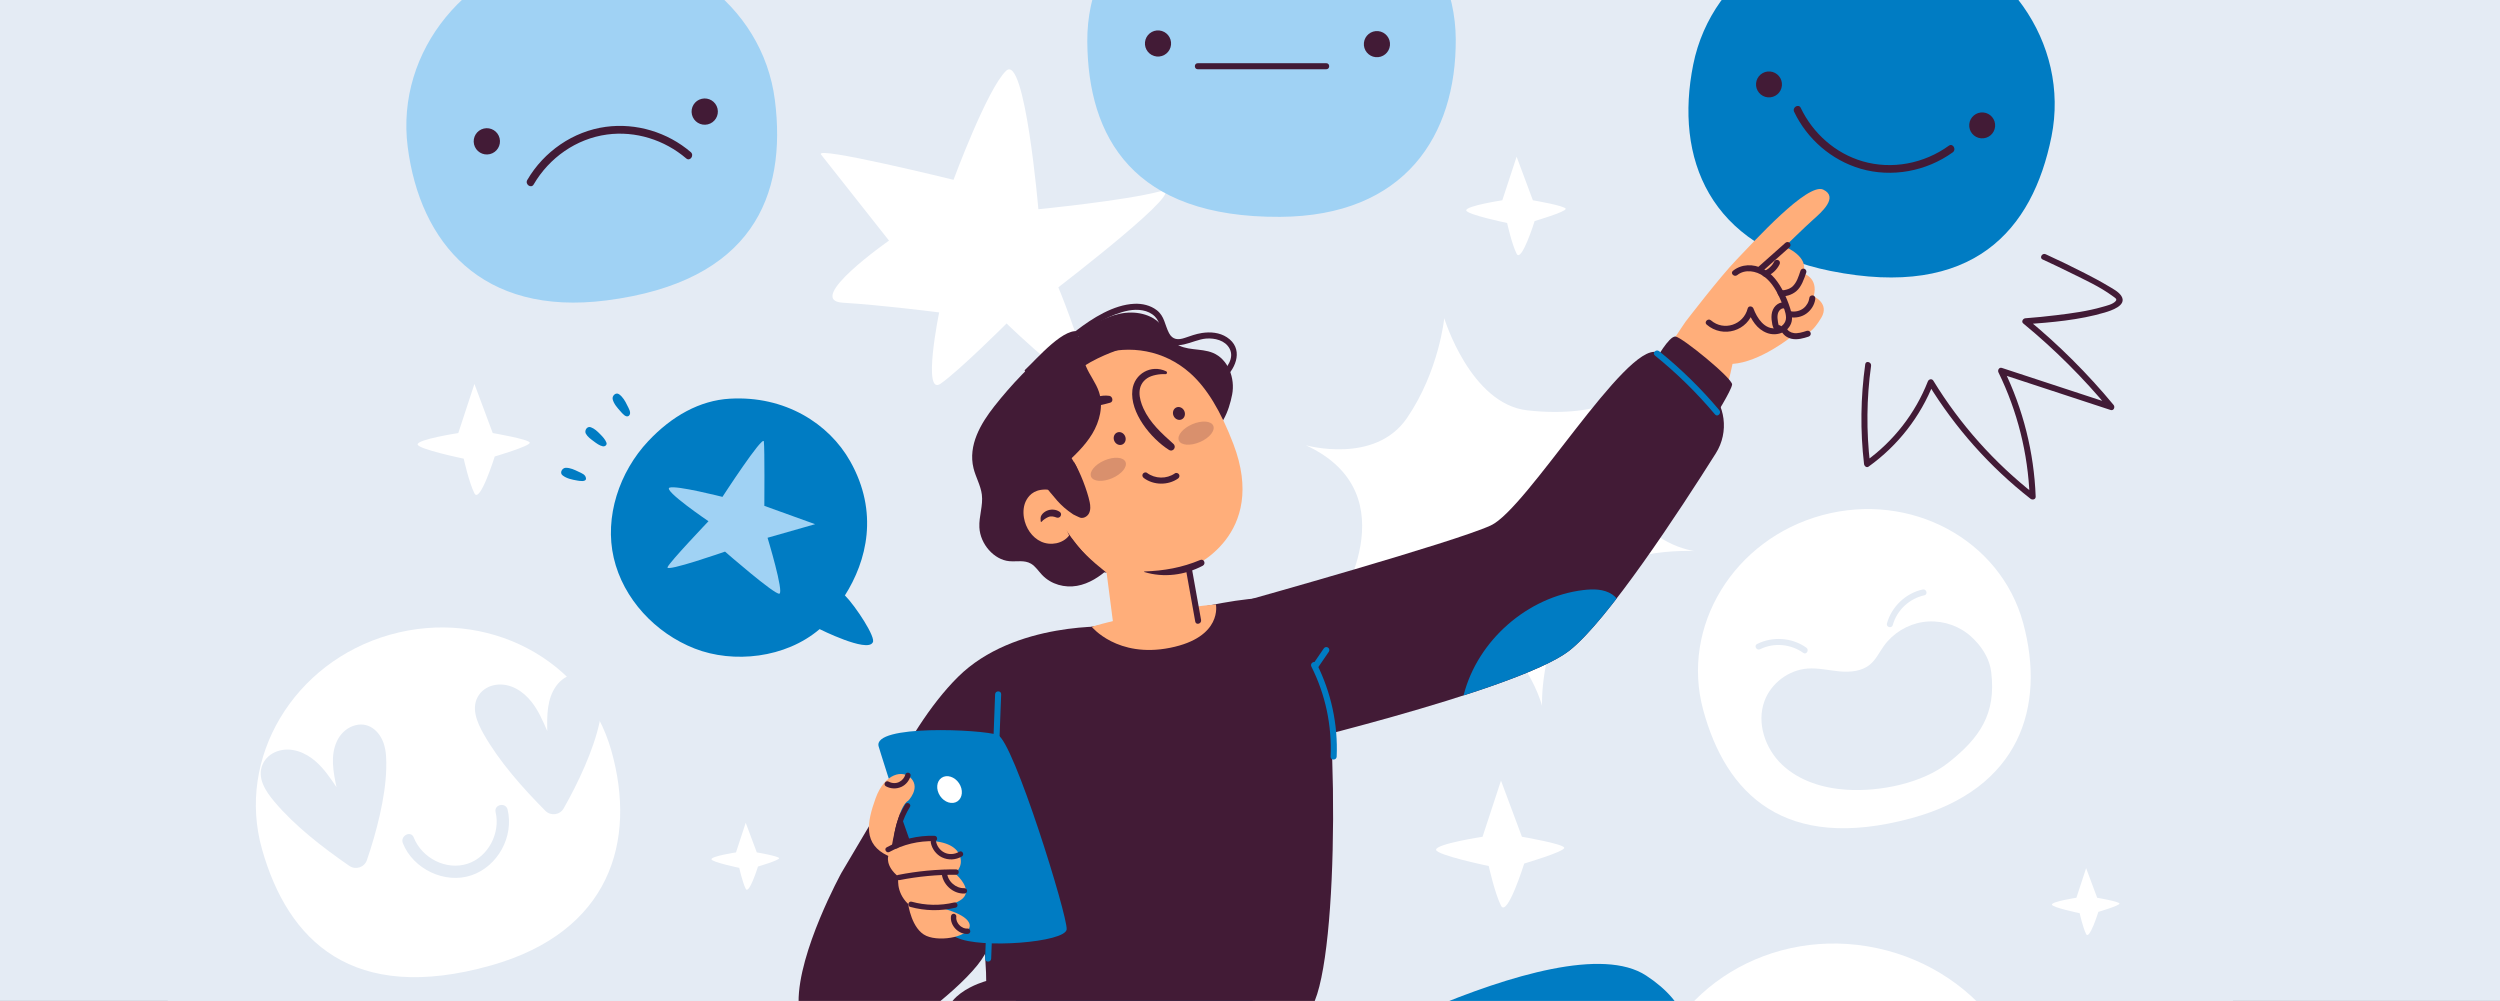 <svg width="532" height="213" viewBox="0 0 532 213" fill="none" xmlns="http://www.w3.org/2000/svg">
<rect x="0" y="0" width="532" height="213" fill="#333333" stroke="none"/>
<g clip-path="url(#clip0_5496_33330)">
<rect width="532" height="213" fill="#E4EBF4"/>
<path d="M463.763 104.895C444.195 61.084 406.402 27.098 362.961 8.814C319.52 -9.47 270.857 -12.716 224.543 -4.811C180.981 2.624 138.565 20.045 104.44 48.817C70.315 77.59 44.944 118.144 37.458 162.821C31.107 200.724 37.573 239.716 47.606 276.77C53.701 299.279 66.892 323.055 82.406 340.267C107.257 367.839 148.801 392.374 179.058 391.702L175.665 391.899C276.605 404.943 380.413 365.354 428.395 310.545C476.378 255.736 493.682 171.879 463.763 104.895Z" fill="#E4EBF4"/>
<path d="M284.079 129.733C284.079 129.733 300.574 105.217 277.875 94.745C277.875 94.745 292.593 98.935 299.415 88.944C306.237 78.953 307.336 67.715 307.336 67.715C307.336 67.715 312.891 85.961 325.015 87.322C341.677 89.193 348.258 82.776 348.258 82.776C348.258 82.776 343.079 95.966 346.574 105.934C350.068 115.903 360.592 117.276 360.592 117.276C360.592 117.276 341.454 116.092 334.532 127.104C327.61 138.117 328.147 150.202 328.147 150.202C328.147 150.202 323.683 132.575 305.119 129.04C286.556 125.506 284.079 129.733 284.079 129.733Z" fill="white"/>
<path d="M174.711 32.879C175.382 33.746 189.178 51.199 189.178 51.199C189.178 51.199 170.972 63.914 179.349 64.417C187.726 64.92 199.852 66.483 199.852 66.483C199.852 66.483 196.184 84.427 200.168 81.645C204.151 78.863 214.202 68.834 214.202 68.834C214.202 68.834 233.161 87.361 231.395 79.565C229.629 71.77 225.216 61.142 225.216 61.142C225.216 61.142 254.392 38.758 246.754 40.749C239.115 42.74 220.964 44.521 220.964 44.521C220.964 44.521 218.127 11.252 214.102 15.066C210.078 18.88 202.909 38.266 202.909 38.266C202.909 38.266 173.221 30.955 174.711 32.879Z" fill="white"/>
<path d="M130.083 159.695C135.577 179.104 129.748 198.293 104.527 205.433C74.933 213.81 61.257 200.142 55.763 180.733C50.269 161.324 62.452 140.881 82.975 135.071C103.498 129.262 124.589 140.287 130.083 159.695Z" fill="white"/>
<path d="M128.046 148.261C127.66 145.55 125.698 142.85 122.276 143.434C120.705 143.702 119.316 144.648 118.382 145.94C116.373 148.718 116.394 152.238 116.458 155.568C115.527 153.41 114.58 151.224 113.128 149.376C111.31 147.062 108.572 145.288 105.494 145.735C104.072 145.942 102.743 146.686 101.928 147.869C100.126 150.484 101.473 153.642 102.93 156.216C106.226 162.038 111.188 167.641 116.054 172.54C117.202 173.696 119.141 173.443 119.948 172.027C122.973 166.719 126.314 159.625 127.573 153.735C127.958 151.933 128.305 150.083 128.046 148.261Z" fill="#E4EBF4"/>
<path d="M81.641 158.184C80.761 155.591 78.334 153.3 75.078 154.506C73.584 155.059 72.393 156.246 71.714 157.688C70.253 160.789 70.924 164.245 71.602 167.506C70.288 165.557 68.955 163.583 67.186 162.035C64.972 160.097 61.953 158.859 59.011 159.867C57.652 160.332 56.483 161.31 55.901 162.623C54.613 165.525 56.52 168.38 58.428 170.641C62.743 175.754 68.654 180.344 74.341 184.26C75.683 185.184 77.542 184.577 78.073 183.037C80.066 177.261 82.039 169.673 82.189 163.651C82.233 161.809 82.233 159.928 81.641 158.184Z" fill="#E4EBF4"/>
<path d="M85.723 179.415C87.903 184.935 94.658 188.179 100.314 186.269C105.926 184.374 109.394 178.03 108.018 172.28C107.627 170.645 105.071 171.189 105.463 172.825C106.521 177.246 103.911 182.368 99.501 183.803C94.93 185.29 89.772 182.594 88.041 178.21C87.424 176.649 85.111 177.865 85.723 179.415Z" fill="#E4EBF4"/>
<path d="M431.85 248.955C427.283 270.184 412.06 285.492 384.472 279.557C352.103 272.593 345.992 252.696 350.559 231.467C355.126 210.238 377.025 196.943 399.473 201.772C421.921 206.602 436.417 227.726 431.85 248.955Z" fill="white"/>
<path d="M430.531 132.589C435.359 150.371 429.847 167.841 406.739 174.115C379.626 181.476 367.268 168.858 362.441 151.076C357.613 133.294 368.942 114.741 387.745 109.636C406.547 104.531 425.703 114.807 430.531 132.589Z" fill="white"/>
<path d="M423.724 142.97C424.845 152 421.218 157.06 414.64 162.278C409.069 166.697 400.075 168.501 392.977 168.058C387.995 167.747 382.921 166.197 379.282 162.78C375.643 159.363 373.752 153.849 375.486 149.168C376.887 145.386 380.611 142.578 384.633 142.272C386.905 142.099 389.162 142.659 391.431 142.869C393.7 143.079 396.175 142.873 397.93 141.419C399.2 140.367 399.917 138.81 400.877 137.468C402.813 134.76 405.87 132.881 409.16 132.376C412.45 131.871 415.93 132.747 418.589 134.75C418.589 134.75 423.101 137.957 423.724 142.97Z" fill="#E4EBF4"/>
<path d="M374.556 138.155C377.486 136.693 381.091 137.04 383.739 138.937C384.414 139.421 385.058 138.304 384.389 137.824C381.359 135.653 377.225 135.385 373.905 137.042C373.164 137.413 373.816 138.525 374.556 138.155Z" fill="#E4EBF4"/>
<path d="M402.784 133.01C403.651 129.856 406.31 127.37 409.501 126.682C410.311 126.507 409.968 125.265 409.159 125.44C405.541 126.22 402.521 129.105 401.542 132.668C401.322 133.468 402.565 133.809 402.784 133.01Z" fill="#E4EBF4"/>
<path d="M441.858 191.043L443.927 184.742L446.277 191.043C446.277 191.043 450.972 191.842 451.027 192.279C451.08 192.707 446.533 194.047 446.533 194.047C446.533 194.047 444.625 200.157 443.927 198.773C443.229 197.389 442.553 194.326 442.553 194.326C442.553 194.326 436.641 193.098 436.641 192.495C436.641 191.843 441.858 191.043 441.858 191.043Z" fill="white"/>
<path d="M319.692 42.619L322.737 33.347L326.195 42.619C326.195 42.619 333.103 43.794 333.184 44.438C333.263 45.068 326.572 47.04 326.572 47.04C326.572 47.04 323.764 56.03 322.737 53.994C321.71 51.958 320.715 47.451 320.715 47.451C320.715 47.451 312.016 45.644 312.016 44.757C312.015 43.796 319.692 42.619 319.692 42.619Z" fill="white"/>
<path d="M97.525 92.156L100.957 81.704L104.855 92.156C104.855 92.156 112.642 93.481 112.733 94.207C112.822 94.917 105.28 97.14 105.28 97.14C105.28 97.14 102.115 107.274 100.957 104.979C99.799 102.684 98.677 97.603 98.677 97.603C98.677 97.603 88.871 95.566 88.871 94.566C88.871 93.483 97.525 92.156 97.525 92.156Z" fill="white"/>
<path d="M315.486 178.063L319.41 166.115L323.866 178.063C323.866 178.063 332.768 179.577 332.871 180.407C332.972 181.219 324.351 183.76 324.351 183.76C324.351 183.76 320.733 195.344 319.41 192.721C318.087 190.097 316.804 184.29 316.804 184.29C316.804 184.29 305.594 181.961 305.594 180.818C305.594 179.58 315.486 178.063 315.486 178.063Z" fill="white"/>
<path d="M156.618 181.39L158.69 175.081L161.043 181.39C161.043 181.39 165.743 182.189 165.798 182.628C165.851 183.057 161.299 184.399 161.299 184.399C161.299 184.399 159.388 190.516 158.69 189.131C157.991 187.746 157.314 184.679 157.314 184.679C157.314 184.679 151.395 183.449 151.395 182.846C151.395 182.191 156.618 181.39 156.618 181.39Z" fill="white"/>
<path d="M129.055 94.21C128.794 93.495 128.222 92.907 127.692 92.371C127.102 91.775 126.522 91.214 125.727 90.918C124.925 90.62 124.304 91.628 124.671 92.291C125.058 92.991 125.715 93.433 126.342 93.904C126.91 94.331 127.58 94.836 128.285 94.978C128.712 95.066 129.231 94.692 129.055 94.21Z" fill="#007CC3"/>
<path d="M133.857 88.444C134.445 87.874 133.752 86.841 133.485 86.282C133.063 85.395 132.555 84.489 131.751 83.904C131.05 83.394 130.205 84.233 130.378 84.96C130.611 85.944 131.392 86.811 132.054 87.548C132.393 87.923 133.248 89.033 133.857 88.444Z" fill="#007CC3"/>
<path d="M124.697 101.791C124.625 100.977 123.761 100.698 123.119 100.386C122.283 99.979 121.309 99.516 120.364 99.55C119.635 99.576 119.027 100.608 119.703 101.146C120.581 101.844 121.72 102.062 122.805 102.254C123.189 102.321 124.773 102.648 124.697 101.791Z" fill="#007CC3"/>
<path d="M155.313 84.841C148.902 85.212 142.961 88.535 137.938 93.884C131.8 100.42 128.578 109.992 130.606 118.726C132.634 127.46 139.48 134.743 147.829 138.013C156.063 141.238 167.156 140.076 174.415 133.876C174.415 133.876 184.476 138.91 185.694 136.748C186.581 135.841 182.052 128.975 179.812 126.715L179.75 126.779C184.502 119.304 187.024 109.007 180.932 98.176C176.382 90.086 166.997 84.164 155.313 84.841Z" fill="#007CC3"/>
<path d="M153.738 105.735C153.738 105.735 162.359 92.453 162.55 93.952C162.741 95.451 162.652 107.648 162.652 107.648L173.459 111.546L163.336 114.436C163.336 114.436 166.873 126.092 165.85 126.34C164.827 126.587 154.283 117.383 154.283 117.383C154.283 117.383 141.606 121.808 142.05 120.697C142.495 119.586 150.765 110.918 150.765 110.918C150.765 110.918 141.019 104.307 142.474 103.771C143.929 103.233 153.738 105.735 153.738 105.735Z" fill="#A0D2F4"/>
<path d="M309.785 8.331C309.899 28.807 298.995 46 272.386 46.148C241.164 46.322 231.489 29.243 231.376 8.766C231.262 -11.711 248.723 -28.408 270.375 -28.528C292.027 -28.648 309.671 -12.146 309.785 8.331Z" fill="#A0D2F4"/>
<path d="M249.194 9.538C249.038 11.068 247.671 12.181 246.141 12.024C244.611 11.868 243.498 10.501 243.655 8.971C243.811 7.442 245.178 6.328 246.708 6.485C248.237 6.641 249.35 8.008 249.194 9.538Z" fill="#421B36"/>
<path d="M295.78 9.677C295.623 11.206 294.257 12.32 292.727 12.163C291.197 12.007 290.084 10.64 290.241 9.11C290.397 7.581 291.764 6.467 293.294 6.624C294.823 6.781 295.936 8.148 295.78 9.677Z" fill="#421B36"/>
<path d="M254.888 14.738C264.002 14.738 273.115 14.738 282.229 14.738C283.058 14.738 283.059 13.45 282.229 13.45C273.115 13.45 264.002 13.45 254.888 13.45C254.059 13.449 254.058 14.738 254.888 14.738Z" fill="#421B36"/>
<path d="M86.757 31.247C89.365 51.651 102.506 67.322 129.022 63.934C160.134 59.958 167.498 41.666 164.89 21.262C162.282 0.858 142.678 -13.448 121.102 -10.691C99.526 -7.934 84.149 10.843 86.757 31.247Z" fill="#A0D2F4"/>
<path d="M147.245 24.398C147.604 25.9 149.113 26.827 150.615 26.468C152.117 26.109 153.044 24.6 152.685 23.098C152.326 21.596 150.817 20.669 149.315 21.028C147.813 21.387 146.886 22.896 147.245 24.398Z" fill="#421B36"/>
<path d="M100.878 30.727C101.237 32.229 102.746 33.156 104.248 32.797C105.75 32.438 106.677 30.929 106.318 29.427C105.959 27.925 104.45 26.998 102.948 27.357C101.446 27.716 100.519 29.225 100.878 30.727Z" fill="#421B36"/>
<path d="M112.204 38.304C115.719 32.26 121.964 27.927 128.925 26.988C135.383 26.117 142.048 28.141 146.991 32.363C147.798 33.052 146.846 34.411 146.034 33.718C141.408 29.768 135.246 27.81 129.186 28.627C122.626 29.512 116.866 33.577 113.559 39.262C113.021 40.186 111.671 39.22 112.204 38.304Z" fill="#421B36"/>
<path d="M360.319 13.743C356.317 33.652 363.663 52.458 389.534 57.658C419.89 63.76 432.552 48.975 436.554 29.067C440.556 9.158 426.734 -10.411 405.682 -14.643C384.631 -18.874 364.321 -6.165 360.319 13.743Z" fill="#007CC3"/>
<path d="M419.058 26.432C418.92 27.951 420.038 29.294 421.557 29.432C423.075 29.57 424.419 28.452 424.557 26.933C424.695 25.415 423.577 24.071 422.058 23.933C420.539 23.795 419.196 24.913 419.058 26.432Z" fill="#421B36"/>
<path d="M373.691 17.715C373.553 19.233 374.671 20.576 376.19 20.715C377.708 20.853 379.052 19.735 379.19 18.216C379.328 16.697 378.21 15.354 376.691 15.216C375.172 15.078 373.829 16.197 373.691 17.715Z" fill="#421B36"/>
<path d="M415.545 32.417C409.947 36.454 402.574 37.85 395.92 35.899C389.747 34.089 384.552 29.585 381.791 23.791C381.34 22.845 382.745 22.003 383.199 22.954C385.782 28.375 390.551 32.618 396.344 34.317C402.615 36.156 409.442 34.807 414.709 31.009C415.565 30.392 416.393 31.805 415.545 32.417Z" fill="#421B36"/>
<path d="M229.687 70.91C232.388 69.186 235.164 67.431 238.298 66.763C241.431 66.095 245.048 66.733 247.13 69.168C248.177 70.393 248.788 71.997 250.053 72.996C252.248 74.731 255.501 74.022 258.089 75.084C261.355 76.425 262.874 80.487 262.202 83.953C261.531 87.419 259.898 91.77 256.472 92.624C255.745 92.805 242.893 97.946 242.893 97.946L227.555 76.862L229.687 70.91Z" fill="#421B36"/>
<path d="M211.579 86.474C208.71 90.117 205.959 94.767 207.166 99.646C207.638 101.554 208.694 103.313 208.937 105.257C209.231 107.61 208.292 109.874 208.411 112.233C208.591 115.79 211.524 119.111 214.757 119.418C216.323 119.566 217.986 119.118 219.402 119.954C220.342 120.509 220.98 121.528 221.755 122.344C223.72 124.412 226.618 125.121 229.188 124.667C231.758 124.212 234.035 122.723 235.991 120.923L223.956 73.671C219.445 77.462 215.294 81.756 211.579 86.474Z" fill="#421B36"/>
<path d="M220.51 89.672C223.974 75.141 242.125 69.47 253.274 79.412C256.8 82.556 259.764 87.426 262.45 94.447C269.944 114.035 253.511 120.732 253.511 120.732L255.135 139.093L237.597 138.2L235.49 121.894C231.435 119.876 221.184 107.715 220.482 96.139C220.347 93.923 220.002 91.8 220.51 89.672Z" fill="#FFAE7A"/>
<path d="M230.11 75.118C219.414 78.87 212.092 92.273 213.656 99.058C218.112 118.398 235.492 121.892 235.492 121.892C229.036 116.776 225.46 112.561 223.393 104.371C223.393 104.371 232.598 104.951 228.507 98.29C226.38 94.826 225.345 93.025 224.424 89.732C221.451 79.11 238.95 74.148 238.95 74.148C238.95 74.148 238.289 72.249 230.11 75.118Z" fill="#421B36"/>
<path d="M252.031 87.487C252.334 88.193 252.064 88.988 251.428 89.261C250.791 89.534 250.029 89.184 249.726 88.477C249.423 87.771 249.693 86.976 250.33 86.703C250.966 86.429 251.728 86.78 252.031 87.487Z" fill="#421B36"/>
<path d="M239.422 92.825C239.725 93.531 239.455 94.326 238.818 94.599C238.181 94.872 237.419 94.521 237.116 93.815C236.813 93.109 237.083 92.314 237.72 92.041C238.357 91.768 239.119 92.119 239.422 92.825Z" fill="#421B36"/>
<path d="M228.626 89.809C229.528 88.583 231.031 87.518 232.377 86.842C233.628 86.213 234.953 86.098 236.263 85.69C237.019 85.455 236.753 84.327 236.056 84.233C232.549 83.758 229.554 86.561 227.955 89.313C227.692 89.766 228.3 90.253 228.626 89.809Z" fill="#421B36"/>
<g opacity="0.2">
<path d="M239.508 98.298C239.958 99.345 238.683 100.898 236.66 101.767C234.638 102.635 232.633 102.49 232.184 101.443C231.734 100.396 233.009 98.843 235.032 97.974C237.054 97.106 239.058 97.251 239.508 98.298Z" fill="#421B36"/>
</g>
<g opacity="0.2">
<path d="M258.188 90.6C258.638 91.647 257.363 93.2 255.34 94.069C253.318 94.937 251.313 94.792 250.864 93.745C250.414 92.698 251.689 91.145 253.712 90.276C255.734 89.407 257.738 89.552 258.188 90.6Z" fill="#421B36"/>
</g>
<path d="M223.332 104.226C220.411 103.897 219.12 105.197 218.459 106.335C217.799 107.473 217.68 108.864 217.894 110.162C218.25 112.32 219.584 114.373 221.578 115.271C223.572 116.17 226.19 115.697 227.509 113.952L223.332 104.226Z" fill="#FFAE7A"/>
<path d="M221.685 111.008C221.925 110.649 222.662 110.202 223.047 110.037C223.688 109.761 224.226 109.909 224.847 110.136C225.575 110.402 226.173 109.406 225.518 108.931C224.726 108.356 223.596 108.302 222.716 108.708C222.298 108.901 221.876 109.231 221.633 109.626C221.343 110.097 221.465 110.407 221.453 110.915C221.451 111.034 221.606 111.126 221.685 111.008Z" fill="#421B36"/>
<path d="M248.147 79.008C244.952 77.489 241.374 79.537 240.97 82.978C240.403 87.811 244.933 93.307 248.74 95.73C249.615 96.287 250.451 95.13 249.689 94.446C247.229 92.239 244.731 90.008 243.328 86.932C242.353 84.794 241.803 82.042 244.133 80.476C245.105 79.823 246.826 79.544 247.989 79.622C248.355 79.646 248.477 79.165 248.147 79.008Z" fill="#421B36"/>
<path d="M243.507 121.725C247.646 122.993 252.115 122.4 255.937 120.394C256.69 119.999 256.214 118.826 255.409 119.164C251.542 120.789 247.702 121.469 243.522 121.606C243.46 121.608 243.449 121.707 243.507 121.725Z" fill="#421B36"/>
<path d="M228.512 98.29C229.829 100.341 231.386 104.452 231.884 106.838C232.053 107.65 232.111 108.537 231.721 109.269C231.331 110.001 230.36 110.469 229.635 110.067C229.385 109.928 228.623 109.626 228.385 109.469C225.349 107.457 224.398 105.765 222.266 103.306" fill="#421B36"/>
<path d="M226.162 99.233C228.465 97.138 230.8 95.003 232.413 92.34C234.025 89.677 234.841 86.362 233.862 83.407C233.227 81.49 231.901 79.877 231.124 78.013C230.346 76.149 228.441 71.991 229.989 70.695C226.796 69.063 220.662 76.362 218.031 78.798" fill="#421B36"/>
<path d="M229.717 71.439C232.741 69.12 236.4 66.781 240.202 66.077C242.072 65.731 244.349 65.925 245.76 67.353C246.974 68.582 246.935 70.431 247.834 71.842C249.982 75.214 253.683 72.281 256.647 72.049C258.491 71.904 260.736 72.419 261.665 74.206C262.709 76.214 261.064 78.381 259.632 79.659C259.012 80.212 259.926 81.121 260.543 80.57C263.195 78.204 264.612 74.075 261.083 71.77C259.512 70.744 257.581 70.582 255.768 70.861C254.501 71.056 253.33 71.488 252.125 71.901C250.705 72.387 249.521 72.323 248.765 70.877C247.847 69.119 247.83 67.278 246.131 65.985C244.795 64.968 243.053 64.568 241.395 64.645C236.949 64.853 232.487 67.702 229.066 70.325C228.418 70.824 229.059 71.944 229.717 71.439Z" fill="#421B36"/>
<path d="M243.413 101.73C245.488 103.277 248.548 103.316 250.671 101.842C250.956 101.644 251.087 101.278 250.902 100.961C250.737 100.678 250.308 100.531 250.021 100.73C248.234 101.971 245.805 101.916 244.064 100.618C243.785 100.41 243.344 100.572 243.183 100.849C242.989 101.177 243.133 101.521 243.413 101.73Z" fill="#421B36"/>
<path d="M265.891 210.126L271.09 231.156C271.09 231.156 331.959 195.585 350.294 207.597C368.629 219.609 355.399 235.577 348.445 251.382C341.49 267.188 287.195 350.933 274.551 347.772C261.906 344.611 236.938 329.157 245.492 317.554L286.637 257C286.637 257 274.105 281.02 246.496 284.15C238.749 285.028 246.18 210.443 246.18 210.443L265.891 210.126Z" fill="#007CC3"/>
<path d="M216.806 210.986L209.748 232.275C209.748 232.275 137.863 215.5 124.586 224.351C111.309 233.202 113.55 241.692 118.608 255.285C123.666 268.878 161.66 344.53 168.615 342.318C175.57 340.106 208.691 310.439 208.691 310.439L184.14 277.466C184.14 277.466 207.408 282.833 229.536 284.098C251.664 285.363 245.342 284.098 245.342 284.098L246.178 210.443L216.806 210.986Z" fill="#007CC3"/>
<path d="M358.706 68.428C358.911 68.189 365.867 59.058 369.591 55.202C373.315 51.345 384.677 38.749 388 40.356C391.323 41.963 387.568 45.208 385.825 46.755C384.083 48.302 379.803 52.487 379.803 52.487C379.803 52.487 385.175 54.607 383.659 58.146C383.659 58.146 387.052 59.034 385.946 63.062C385.946 63.062 389.383 64.559 387.581 67.596C385.757 70.67 384.176 71.811 381.276 71.604C381.276 71.604 374.532 77.066 368.681 77.438C368.681 77.438 366.263 89.622 363.702 89.223C361.141 88.823 351.456 80.849 352.197 78.857C352.937 76.866 358.706 68.428 358.706 68.428Z" fill="#FFAE7A"/>
<path d="M369.685 58.54C371.334 57.216 373.714 57.637 375.323 58.794C377.112 60.081 378.238 62.191 379.06 64.183C379.479 65.199 380.026 66.406 380.064 67.518C380.105 68.707 379.175 69.652 378.024 69.833C375.511 70.228 373.886 67.665 373.139 65.665C372.929 65.104 372.065 65.004 371.897 65.665C371.015 69.125 366.831 70.533 364.091 68.169C363.466 67.63 362.551 68.537 363.18 69.08C366.625 72.052 372.004 70.461 373.14 66.008C372.726 66.008 372.312 66.008 371.898 66.008C372.668 68.071 373.874 70.064 376.039 70.863C377.954 71.569 380.354 70.853 381.135 68.843C381.558 67.754 381.268 66.604 380.923 65.536C380.537 64.34 380.057 63.167 379.487 62.046C378.509 60.122 377.145 58.227 375.193 57.199C373.138 56.118 370.615 56.15 368.773 57.629C368.127 58.148 369.044 59.054 369.685 58.54Z" fill="#421B36"/>
<path d="M385.049 63.326C384.981 63.802 384.847 64.213 384.637 64.586C384.416 64.98 384.136 65.315 383.787 65.593C383.072 66.163 382.044 66.405 381.179 66.254C380.837 66.194 380.485 66.346 380.387 66.704C380.302 67.015 380.492 67.436 380.837 67.496C382.103 67.717 383.439 67.461 384.475 66.677C385.436 65.95 386.119 64.868 386.291 63.667C386.34 63.323 386.206 62.975 385.841 62.875C385.539 62.793 385.098 62.979 385.049 63.326Z" fill="#421B36"/>
<path d="M383.136 57.626C382.754 58.786 382.362 60.128 381.433 60.975C381.282 61.113 381.07 61.252 380.821 61.38C380.63 61.477 380.453 61.547 380.18 61.624C380.06 61.658 379.939 61.687 379.817 61.711C379.759 61.722 379.7 61.732 379.641 61.741C379.783 61.719 379.619 61.743 379.587 61.745C379.483 61.754 379.379 61.76 379.275 61.759C379.22 61.758 379.166 61.754 379.111 61.752C378.941 61.746 379.216 61.772 379.094 61.751C378.752 61.69 378.4 61.843 378.302 62.201C378.216 62.512 378.407 62.932 378.752 62.993C379.963 63.208 381.313 62.747 382.244 61.974C382.804 61.509 383.216 60.836 383.53 60.188C383.876 59.474 384.131 58.722 384.378 57.97C384.487 57.64 384.252 57.267 383.928 57.178C383.579 57.08 383.245 57.294 383.136 57.626Z" fill="#421B36"/>
<path d="M377.58 55.607C377.455 55.859 377.309 56.1 377.143 56.327C377.11 56.372 377.034 56.429 377.151 56.319C377.128 56.34 377.111 56.37 377.091 56.394C377.046 56.448 377.001 56.502 376.954 56.554C376.86 56.659 376.762 56.76 376.66 56.857C376.558 56.954 376.451 57.045 376.341 57.134C376.253 57.206 376.429 57.069 376.365 57.115C376.339 57.134 376.314 57.153 376.288 57.172C376.226 57.217 376.163 57.26 376.098 57.302C375.986 57.376 375.87 57.444 375.752 57.508C375.69 57.541 375.628 57.574 375.564 57.604C375.529 57.621 375.495 57.637 375.46 57.653C375.42 57.671 375.299 57.723 375.473 57.649C375.311 57.717 375.181 57.787 375.088 57.945C375.007 58.083 374.973 58.287 375.023 58.441C375.073 58.597 375.17 58.747 375.319 58.826C375.461 58.901 375.66 58.956 375.815 58.891C376.454 58.622 377.031 58.268 377.541 57.793C378.009 57.357 378.406 56.828 378.69 56.256C378.84 55.955 378.781 55.545 378.459 55.375C378.171 55.222 377.741 55.285 377.58 55.607Z" fill="#421B36"/>
<path d="M379.922 51.685C378.026 53.37 376.13 55.054 374.233 56.739C373.973 56.97 373.997 57.414 374.233 57.65C374.492 57.908 374.883 57.882 375.144 57.65C377.04 55.965 378.936 54.281 380.833 52.596C381.093 52.365 381.069 51.921 380.833 51.685C380.575 51.426 380.183 51.453 379.922 51.685Z" fill="#421B36"/>
<path d="M384.515 70.394C384.027 70.551 383.536 70.708 383.033 70.811C382.808 70.857 382.584 70.889 382.354 70.899C382.227 70.905 382.1 70.906 381.973 70.9C381.917 70.898 381.861 70.894 381.806 70.889C381.725 70.881 381.71 70.879 381.762 70.884C381.367 70.823 381.086 70.72 380.769 70.514C380.675 70.453 380.674 70.451 380.616 70.4C380.546 70.338 380.478 70.272 380.417 70.201C380.366 70.142 380.369 70.147 380.31 70.049C380.293 70.021 380.201 69.836 380.22 69.884C380.092 69.561 379.789 69.335 379.428 69.434C379.12 69.519 378.85 69.901 378.978 70.226C379.368 71.215 380.243 71.881 381.278 72.1C382.494 72.357 383.707 72.008 384.86 71.637C385.191 71.531 385.405 71.19 385.31 70.845C385.218 70.519 384.847 70.287 384.515 70.394Z" fill="#421B36"/>
<path d="M379.638 64.345C378.979 64.288 378.337 64.587 377.873 65.041C377.362 65.541 377.093 66.201 377.004 66.901C376.911 67.627 377.019 68.357 377.15 69.072C377.279 69.774 377.72 70.555 378.55 70.491C378.897 70.464 379.194 70.214 379.194 69.847C379.194 69.519 378.899 69.176 378.55 69.203C378.488 69.208 378.466 69.198 378.537 69.219C378.598 69.237 378.533 69.257 378.545 69.223C378.518 69.194 378.513 69.19 378.528 69.21C378.55 69.242 378.54 69.224 378.498 69.156C378.519 69.205 378.477 69.103 378.477 69.101C378.399 68.874 378.371 68.62 378.334 68.384C378.262 67.93 378.213 67.44 378.284 66.987C378.349 66.573 378.492 66.249 378.76 65.978C378.871 65.866 379.016 65.756 379.151 65.696C379.116 65.712 379.264 65.659 379.266 65.658C379.309 65.646 379.354 65.635 379.398 65.627C379.328 65.639 379.399 65.627 379.43 65.627C379.501 65.627 379.568 65.628 379.638 65.634C379.985 65.664 380.282 65.316 380.282 64.99C380.283 64.616 379.986 64.375 379.638 64.345Z" fill="#421B36"/>
<path d="M265.195 127.779C265.195 127.779 309.556 115.367 317.251 111.809C324.946 108.252 345.896 72.988 352.624 74.95C355.864 75.895 359.951 79.196 363.319 82.365C367.215 86.032 367.986 91.934 365.131 96.46C357.446 108.643 342.052 132.164 333.929 138.479C322.822 147.114 267 160.118 267 160.118L265.195 127.779Z" fill="#421B36"/>
<path d="M237.594 133.405C236.389 133.222 215.798 132.212 203.857 144.053C191.916 155.894 182.559 179.136 183.807 182.882C185.055 186.628 204.59 199.92 204.59 199.92L237.594 133.405Z" fill="#421B36"/>
<path d="M205.753 189.544C206.206 190.134 210.988 196.632 210.265 201.23C209.542 205.827 198.383 215.058 189.47 220.83C180.557 226.601 170.045 224.005 169.938 213.262C169.831 202.519 179.059 185.735 179.059 185.735L198.527 152.848L205.753 189.544Z" fill="#421B36"/>
<path d="M244.879 131.315C244.879 131.315 223.522 134.287 213.447 137.988C203.577 141.614 210.064 202.45 209.864 208.754C209.864 208.754 198.016 211.867 202.135 220.182C206.255 228.497 270.993 229.256 279.269 214.074C285.137 203.308 284.897 146.264 280.105 132.153C276.866 122.619 256.233 129.575 244.879 131.315Z" fill="#421B36"/>
<path d="M210.921 204.003C211.63 185.25 212.339 166.497 213.048 147.744C213.079 146.915 211.791 146.916 211.76 147.744C211.051 166.497 210.342 185.25 209.633 204.003C209.601 204.833 210.889 204.831 210.921 204.003Z" fill="#007CC3"/>
<path d="M186.985 158.874C186.985 158.874 198.546 197.068 203.584 199.516C208.623 201.964 226.74 200.543 226.985 197.765C227.23 194.987 215.632 157.588 212.311 156.395C208.991 155.202 185.546 154.1 186.985 158.874Z" fill="#007CC3"/>
<path d="M193.26 170.407C193.26 170.407 195.79 167.843 193.986 165.742C192.182 163.641 188.246 164.579 186.338 169.848C184.43 175.118 183.662 179.689 189.024 182.146C189.024 182.146 188.319 184.276 191.215 186.57C191.215 186.57 190.46 189.675 193.261 192.376C193.261 192.376 193.96 197.759 197.129 199.155C200.298 200.55 206.746 199.189 206.34 196.776C205.934 194.364 199.621 193.067 199.621 193.067C199.621 193.067 204.663 192.456 205.436 190.385C206.209 188.314 203.224 185.855 203.224 185.855C203.224 185.855 205.049 184.512 204.291 182.213C203.534 179.913 200.7 178.877 196.786 178.921C192.873 178.965 189.799 179.923 189.799 179.923C189.799 179.923 191.172 171.472 193.26 170.407Z" fill="#FFAE7A"/>
<path d="M189.268 181.296C192.206 179.686 195.519 178.902 198.866 179.006C199.604 179.029 199.603 177.883 198.866 177.86C195.32 177.75 191.799 178.603 188.689 180.307C188.042 180.661 188.62 181.652 189.268 181.296Z" fill="#421B36"/>
<path d="M191.429 187.286C195.395 186.502 199.423 186.126 203.466 186.152C204.204 186.157 204.205 185.01 203.466 185.006C199.323 184.98 195.189 185.378 191.124 186.181C190.401 186.324 190.707 187.429 191.429 187.286Z" fill="#421B36"/>
<path d="M193.702 192.988C196.851 193.859 200.171 193.912 203.348 193.153C204.065 192.981 203.761 191.876 203.043 192.048C200.064 192.76 196.958 192.7 194.007 191.883C193.295 191.686 192.991 192.792 193.702 192.988Z" fill="#421B36"/>
<path d="M191.287 179.995C191.264 177.07 192.076 174.208 193.628 171.728C194.021 171.101 193.029 170.525 192.638 171.149C190.984 173.792 190.116 176.877 190.141 179.994C190.146 180.732 191.293 180.734 191.287 179.995Z" fill="#421B36"/>
<path d="M188.518 167.32C189.548 167.885 190.775 167.926 191.84 167.435C192.778 167.003 193.485 166.116 193.761 165.129C193.96 164.418 192.855 164.114 192.656 164.824C192.462 165.518 191.991 166.089 191.321 166.417C190.644 166.748 189.777 166.703 189.096 166.33C188.449 165.975 187.87 166.965 188.518 167.32Z" fill="#421B36"/>
<path d="M198.075 179.329C198.325 180.643 199.225 181.849 200.433 182.437C201.785 183.095 203.413 183.019 204.699 182.238C205.329 181.856 204.753 180.864 204.12 181.248C203.172 181.824 201.935 181.925 200.935 181.409C200.004 180.929 199.375 180.048 199.18 179.024C199.122 178.72 198.756 178.546 198.475 178.624C198.157 178.712 198.017 179.024 198.075 179.329Z" fill="#421B36"/>
<path d="M200.376 185.678C200.515 188.135 202.75 190.242 205.231 190.15C205.54 190.138 205.804 189.895 205.804 189.577C205.804 189.275 205.542 188.992 205.231 189.004C204.304 189.038 203.41 188.68 202.731 188.062C202.345 187.71 202.115 187.416 201.876 186.955C201.76 186.731 201.715 186.621 201.638 186.348C201.606 186.234 201.579 186.118 201.557 186.001C201.555 185.989 201.531 185.821 201.542 185.917C201.533 185.838 201.527 185.758 201.523 185.678C201.506 185.369 201.272 185.105 200.95 185.105C200.652 185.105 200.359 185.367 200.376 185.678Z" fill="#421B36"/>
<path d="M202.361 195.022C202.149 196.967 203.966 198.842 205.907 198.74C206.206 198.724 206.494 198.488 206.48 198.167C206.467 197.87 206.227 197.577 205.907 197.594C205.804 197.599 205.701 197.6 205.598 197.593C205.592 197.593 205.468 197.579 205.467 197.581C205.547 197.592 205.555 197.593 205.489 197.582C205.475 197.579 205.46 197.577 205.446 197.574C205.346 197.555 205.247 197.53 205.15 197.499C205.108 197.486 205.067 197.472 205.026 197.457C204.97 197.436 204.914 197.408 205.001 197.449C204.828 197.368 204.662 197.278 204.505 197.168C204.481 197.151 204.457 197.134 204.433 197.116C204.49 197.161 204.494 197.164 204.444 197.124C204.41 197.095 204.376 197.068 204.343 197.038C204.271 196.975 204.202 196.908 204.136 196.838C204.07 196.768 204.008 196.695 203.948 196.62C204.036 196.73 203.945 196.612 203.932 196.594C203.902 196.552 203.874 196.509 203.847 196.465C203.796 196.384 203.749 196.301 203.706 196.216C203.686 196.177 203.669 196.136 203.649 196.097C203.713 196.228 203.644 196.082 203.632 196.051C203.599 195.962 203.571 195.872 203.548 195.78C203.537 195.738 203.527 195.695 203.519 195.652C203.516 195.636 203.489 195.465 203.5 195.556C203.512 195.647 203.494 195.475 203.493 195.458C203.49 195.414 203.489 195.371 203.488 195.327C203.487 195.224 203.493 195.121 203.505 195.019C203.538 194.72 203.218 194.433 202.932 194.446C202.596 194.464 202.396 194.702 202.361 195.022Z" fill="#421B36"/>
<path d="M204.083 166.673C205.007 168.061 204.851 169.789 203.735 170.533C202.619 171.276 200.964 170.753 200.04 169.365C199.116 167.977 199.272 166.249 200.388 165.505C201.504 164.762 203.158 165.285 204.083 166.673Z" fill="white"/>
<path d="M232.312 133.373C232.312 133.373 237.748 140.102 248.993 137.853C260.238 135.604 258.742 128.626 258.742 128.626C258.742 128.626 244.316 129.811 232.312 133.373Z" fill="#FFAE7A"/>
<path d="M255.59 131.934C254.936 128.282 254.283 124.631 253.629 120.979C253.483 120.164 252.241 120.509 252.387 121.321C253.041 124.973 253.694 128.624 254.348 132.276C254.494 133.092 255.735 132.746 255.59 131.934Z" fill="#421B36"/>
<path d="M352.266 76.721C352.266 76.721 355.145 71.475 356.545 71.614C357.945 71.753 368.734 80.554 368.592 81.832C368.45 83.11 364.694 89.074 364.694 89.074L352.266 76.721Z" fill="#421B36"/>
<path d="M284.444 161.01C284.744 154.149 283.26 147.324 280.172 141.194C279.799 140.453 278.687 141.105 279.059 141.844C282.047 147.775 283.445 154.378 283.155 161.01C283.12 161.839 284.408 161.838 284.444 161.01Z" fill="#007CC3"/>
<path d="M280.593 141.883C281.327 140.808 282.061 139.734 282.795 138.659C282.986 138.38 282.857 137.932 282.564 137.778C282.237 137.605 281.886 137.711 281.683 138.009C280.949 139.084 280.215 140.158 279.481 141.233C279.29 141.512 279.419 141.96 279.712 142.114C280.039 142.287 280.39 142.181 280.593 141.883Z" fill="#007CC3"/>
<path d="M343.068 126.49C341.315 125.322 339.045 125.311 336.953 125.563C325.049 126.997 314.475 136.252 311.477 147.861L311.453 147.986C321.446 144.762 330.203 141.375 333.929 138.479C336.663 136.354 340.221 132.276 344.031 127.341C343.742 127.025 343.43 126.731 343.068 126.49Z" fill="#007CC3"/>
<path d="M352.157 75.646C356.814 79.413 361.102 83.616 364.96 88.198C365.495 88.833 366.402 87.918 365.871 87.287C362.012 82.706 357.725 78.502 353.068 74.735C352.429 74.218 351.512 75.125 352.157 75.646Z" fill="#007CC3"/>
<path d="M396.924 77.495C395.939 84.548 395.839 91.665 396.667 98.74C396.718 99.171 397.194 99.613 397.636 99.296C403.884 94.82 408.674 88.666 411.485 81.514C411.093 81.565 410.7 81.617 410.308 81.668C416.046 91.055 423.428 99.357 432.093 106.137C432.497 106.453 433.215 106.295 433.193 105.682C432.844 96.268 430.522 87.048 426.384 78.586C426.142 78.901 425.899 79.217 425.656 79.532C433.485 82.104 441.314 84.676 449.143 87.248C449.807 87.466 450.146 86.626 449.77 86.171C444.259 79.514 438.13 73.403 431.455 67.913C431.303 68.279 431.151 68.646 430.999 69.013C436.599 68.604 442.462 68.11 447.862 66.514C449.157 66.131 452.714 65.028 451.431 62.998C450.83 62.047 449.518 61.396 448.59 60.837C446.978 59.866 445.308 58.988 443.633 58.13C440.892 56.726 438.118 55.383 435.318 54.101C434.57 53.758 433.914 54.868 434.668 55.214C436.703 56.146 438.722 57.116 440.728 58.109C443.698 59.579 446.861 61.013 449.539 62.987C450.033 63.351 450.602 63.616 450.225 64.059C449.62 64.77 448.27 65.056 447.425 65.301C444.239 66.226 440.897 66.67 437.61 67.069C435.412 67.335 433.207 67.565 430.998 67.726C430.499 67.762 430.074 68.441 430.542 68.826C437.216 74.316 443.346 80.427 448.857 87.084C449.066 86.725 449.275 86.366 449.484 86.007C441.655 83.435 433.826 80.863 425.997 78.291C425.424 78.103 425.039 78.766 425.27 79.237C429.306 87.489 431.563 96.504 431.903 105.683C432.27 105.531 432.636 105.379 433.003 105.227C424.421 98.512 417.103 90.316 411.42 81.019C411.11 80.511 410.44 80.671 410.243 81.173C407.565 87.986 402.937 93.922 396.986 98.185C397.309 98.37 397.632 98.556 397.955 98.741C397.142 91.791 397.198 84.77 398.166 77.839C398.279 77.027 397.038 76.676 396.924 77.495Z" fill="#421B36"/>
</g>
<defs>
<clipPath id="clip0_5496_33330">
<rect width="532" height="213" fill="white"/>
</clipPath>
</defs>
</svg>

